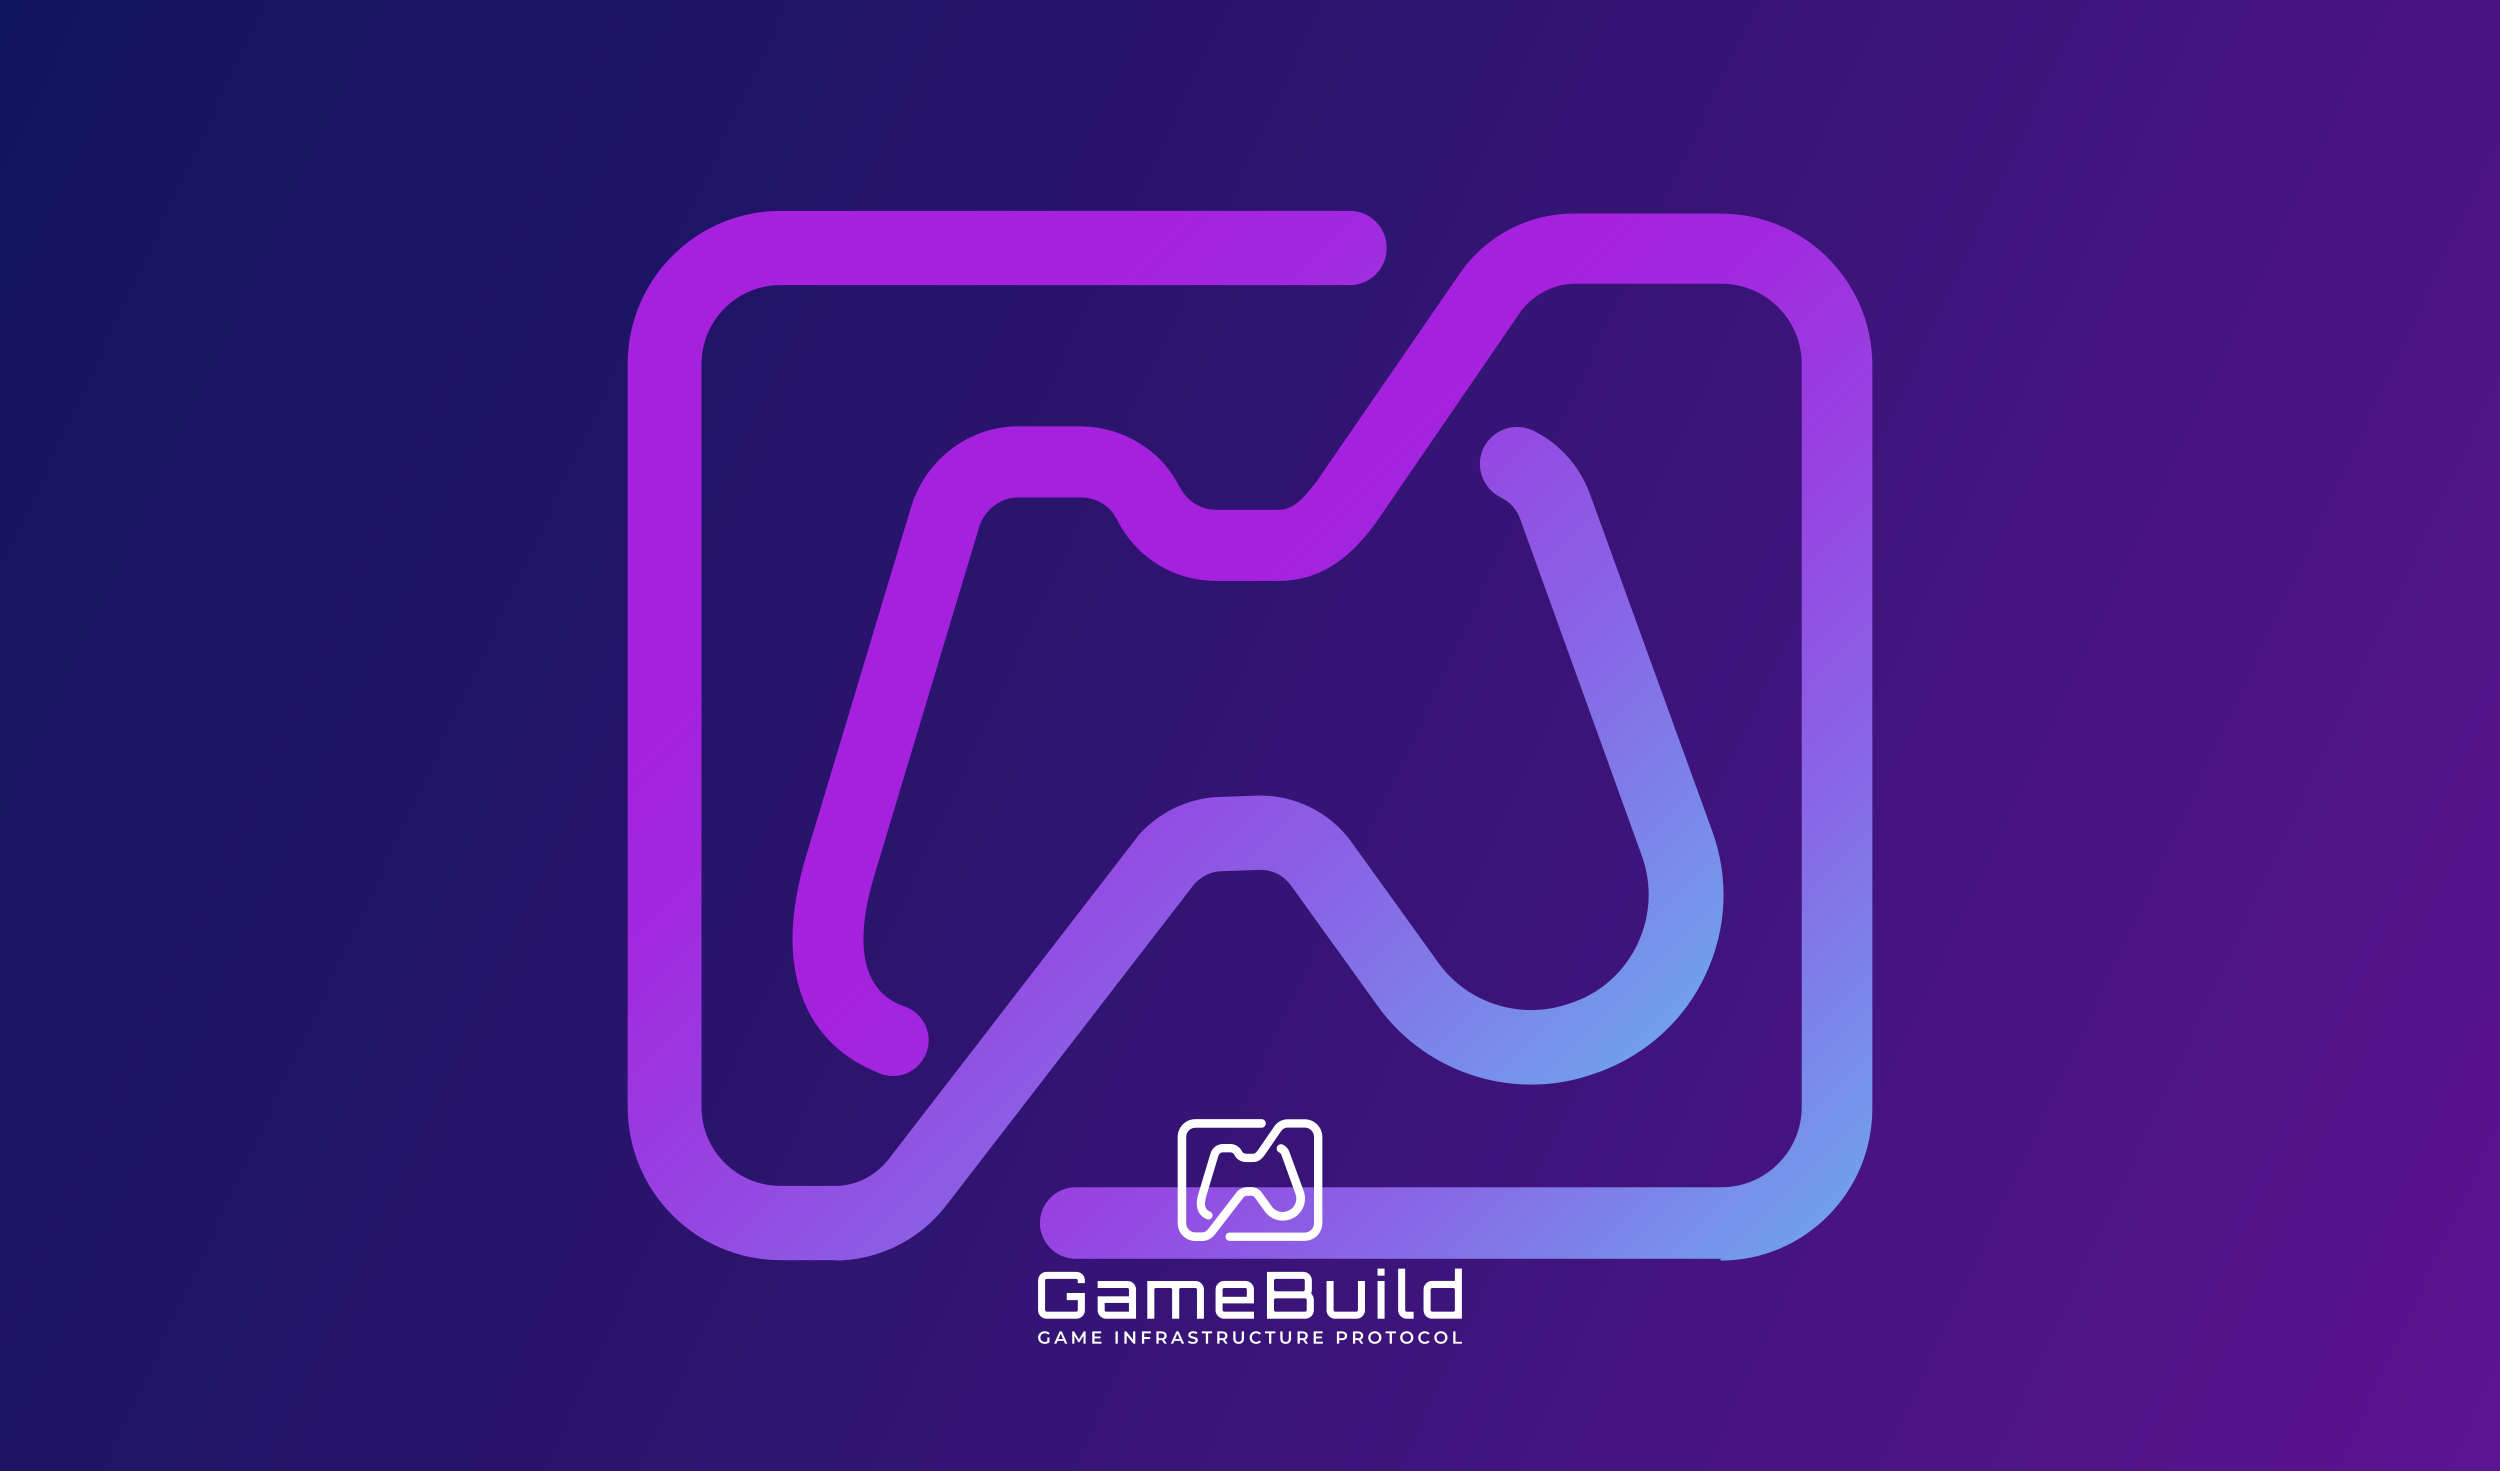 <?xml version="1.0" encoding="UTF-8"?>
<svg xmlns="http://www.w3.org/2000/svg" xmlns:xlink="http://www.w3.org/1999/xlink" viewBox="0 0 1092.55 643.05">
  <rect x="0" y="0" width="1092.55" height="643.05" fill="#808080" stroke="none"/>
  <defs>
    <style>
      .cls-1 {
        fill: url(#linear-gradient-2);
      }

      .cls-2 {
        fill: #fff;
      }

      .cls-3 {
        mix-blend-mode: soft-light;
      }

      .cls-4 {
        fill: url(#linear-gradient-4);
      }

      .cls-5 {
        fill: url(#linear-gradient-3);
      }

      .cls-6 {
        isolation: isolate;
      }

      .cls-7 {
        fill: url(#linear-gradient);
      }
    </style>
    <linearGradient id="linear-gradient" x1="-25.58" y1="54.86" x2="1118.13" y2="588.19" gradientUnits="userSpaceOnUse">
      <stop offset="0" stop-color="#11155c"/>
      <stop offset=".24" stop-color="#1e1465"/>
      <stop offset=".7" stop-color="#42147e"/>
      <stop offset="1" stop-color="#5d1491"/>
    </linearGradient>
    <linearGradient id="linear-gradient-2" x1="547.86" y1="251.01" x2="875.49" y2="578.64" gradientUnits="userSpaceOnUse">
      <stop offset="0" stop-color="#a521de"/>
      <stop offset=".12" stop-color="#a129df"/>
      <stop offset=".3" stop-color="#9742e1"/>
      <stop offset=".54" stop-color="#8769e6"/>
      <stop offset=".81" stop-color="#719fed"/>
      <stop offset="1" stop-color="#61c9f2"/>
    </linearGradient>
    <linearGradient id="linear-gradient-3" x1="364.84" y1="550.87" x2="365.02" y2="551.05" xlink:href="#linear-gradient-2"/>
    <linearGradient id="linear-gradient-4" x1="370.38" y1="236.79" x2="722.55" y2="588.96" xlink:href="#linear-gradient-2"/>
  </defs>
  <g class="cls-6">
    <g id="Layer_2">
      <g id="logo">
        <g>
          <rect class="cls-7" width="1092.55" height="643.05"/>
          <g class="cls-3">
            <path class="cls-1" d="M751.92,93.33h-64.14c-19.64,0-37.88,9.42-49.31,25.45l-62.94,91.4c-8.02,10.82-12.03,12.63-17.24,12.63h-26.86c-6.61,0-12.63-3.81-15.63-9.62l-.4-.6c-7.82-15.63-24.25-25.86-42.49-26.26h-27.66c-21.05-.2-40.29,13.83-46.9,34.67l-45.1,149.92c-6.61,21.05-8.62,39.28-5.41,54.92,4.01,20.64,16.64,35.48,36.68,43.29,8.02,3.21,17.04-.8,20.24-8.82,3.21-8.02-.8-17.04-8.82-20.24-7.22-2.41-28.66-10.82-13.03-60.13l45.1-149.92c2.41-7.42,9.42-12.63,16.84-12.63h27.66c6.81.2,12.43,3.61,15.23,9.02l.4.6c8.22,16.64,24.85,26.86,43.29,26.86h27.46c20.44,0,33.07-12.83,42.29-25.25.2-.2.4-.4.4-.6l62.94-91.8c5.61-7.62,14.63-12.23,23.85-12.23h63.94c19.24,0,35.08,15.63,35.08,35.08v324.7c0,19.24-15.63,35.08-35.08,35.08h-282.21c-8.62,0-15.63,7.01-15.63,15.63s7.02,15.63,15.63,15.63h282.21l-.4.2v.6c36.68,0,66.34-29.86,66.34-66.54V159.68c0-36.68-29.66-66.34-66.34-66.34Z"/>
            <path class="cls-5" d="M365.08,550.92h0c-.14,0-.27,0-.41,0h.4Z"/>
            <path class="cls-4" d="M533.85,380.75l16.44-.6c5.61-.2,10.82,2.41,14.03,7.02l38.08,52.91c21.65,29.86,61.13,41.69,95.61,28.66l1.8-.6c20.44-7.82,36.68-22.85,45.7-42.49,9.22-19.84,10.22-41.89,2.81-62.33l-53.52-147.52c-4.41-12.03-13.23-22.05-24.85-27.66-8.22-3.81-17.64-.4-21.65,7.62-3.81,8.22-.4,17.64,7.62,21.65,3.81,1.8,7.02,5.21,8.42,9.42l53.31,147.52c9.02,25.45-4.01,53.92-29.26,63.34l-1.8.6c-21.05,7.82-44.9.6-57.92-17.44l-38.08-52.91c-9.42-13.03-25.05-20.84-41.49-20.24l-16.44.6c-13.23.4-26.06,6.61-34.88,16.44-.2.2-.4.4-.6.8l-109.03,141.3c-5.61,7.01-14.03,11.42-23.05,11.42h-24.05c-18.84,0-34.47-15.23-34.47-34.47V159.08c0-18.84,15.23-34.47,34.47-34.47h248.74c9.02,0,16.23-7.22,16.23-16.23s-7.22-16.24-16.23-16.24h-248.54c-36.88,0-66.94,29.86-66.94,66.94v324.7c0,36.88,29.86,66.94,66.94,66.94h24.05l-.19.19c18.89-.13,36.96-9.12,48.5-24.25l108.63-140.7c3.01-3.01,7.22-5.21,11.63-5.21Z"/>
          </g>
          <g>
            <g>
              <path class="cls-2" d="M570.17,542.28h-32.77c-1,0-1.81-.81-1.81-1.81s.81-1.81,1.81-1.81h32.77c2.26,0,4.09-1.83,4.09-4.09v-37.7c0-2.26-1.83-4.09-4.09-4.09h-7.45c-1.09,0-2.13.53-2.76,1.41l-7.32,10.65s-.03.04-.04.07c-1.09,1.45-2.54,2.93-4.92,2.93h-3.18c-2.15,0-4.09-1.2-5.05-3.12l-.04-.08c-.32-.64-.98-1.03-1.76-1.06h-3.19c-.86-.01-1.69.6-1.97,1.46l-5.23,17.42s0,.01-.01.03c-1.8,5.69.68,6.66,1.51,6.97.93.36,1.39,1.42,1.03,2.34-.36.93-1.42,1.39-2.34,1.03-2.31-.91-3.78-2.65-4.27-5.05-.36-1.8-.15-3.95.63-6.37l5.23-17.42s0-.01.01-.03c.75-2.4,3.01-4.04,5.47-4.02h3.21c2.13.04,4.03,1.21,4.95,3.05l.04.08c.35.68,1.05,1.12,1.81,1.12h3.14c.6,0,1.07-.22,2.01-1.46l7.31-10.62s.01-.01.01-.03c1.32-1.84,3.46-2.94,5.72-2.94h7.46c4.25,0,7.71,3.46,7.71,7.71v37.7c0,4.27-3.46,7.72-7.71,7.72Z"/>
              <path class="cls-2" d="M525.23,542.35h-2.79c-4.29,0-7.78-3.49-7.78-7.78v-37.7c0-4.29,3.49-7.78,7.78-7.78h28.86c1.05,0,1.88.84,1.88,1.88s-.84,1.88-1.88,1.88h-28.88c-2.22,0-4.02,1.8-4.02,4.02v37.7c0,2.22,1.8,4.02,4.02,4.02h2.79c1.05,0,2.04-.5,2.66-1.32h.01s12.67-16.41,12.67-16.41c.03-.04.06-.07.08-.1,1.03-1.16,2.52-1.85,4.07-1.91l1.9-.07c1.91-.07,3.71.82,4.82,2.36l4.43,6.14c1.52,2.11,4.28,2.93,6.72,2.02l.22-.08c2.94-1.1,4.46-4.41,3.39-7.36l-6.18-17.14c-.17-.49-.53-.88-.99-1.1-.93-.46-1.32-1.58-.88-2.51.46-.93,1.58-1.32,2.51-.88,1.35.66,2.37,1.8,2.89,3.21l6.22,17.14c.85,2.37.74,4.94-.31,7.24-1.06,2.29-2.94,4.04-5.3,4.94l-.22.08c-4.02,1.52-8.58.14-11.1-3.33l-4.43-6.14c-.38-.53-.99-.82-1.65-.81l-1.9.07c-.52.01-1,.24-1.35.61l-12.62,16.33c-1.35,1.76-3.47,2.8-5.67,2.8Z"/>
            </g>
            <path class="cls-2" d="M456.54,587.29h0c-.42,0-.8-.07-1.15-.2-.35-.14-.65-.33-.91-.57-.26-.25-.46-.54-.6-.88-.14-.34-.21-.71-.21-1.1h0c0-.39.07-.76.21-1.1.14-.34.35-.63.61-.88s.57-.44.92-.57c.35-.14.74-.2,1.16-.2h0c.45,0,.86.07,1.23.22.36.15.67.36.92.65h0l-.63.62c-.21-.21-.43-.36-.67-.46-.24-.1-.51-.15-.8-.15h0c-.28,0-.54.05-.78.14-.24.09-.45.22-.62.39-.17.17-.31.37-.4.6-.09.23-.14.48-.14.75h0c0,.27.05.52.14.75s.23.43.4.6c.17.17.38.3.61.39.23.09.5.14.78.14h0c.26,0,.52-.04.77-.13.25-.08.49-.22.71-.43h0l.57.75c-.28.22-.6.39-.98.51-.37.12-.74.17-1.12.17ZM458.64,586.61l-.94-.14v-2h.94v2.14ZM461.67,587.22h-1.02l2.41-5.36h.98l2.42,5.36h-1.04l-2.08-4.83h.4l-2.07,4.83ZM465.18,585.98h-3.43l.27-.78h2.89l.27.78ZM469.53,587.22h-.95v-5.36h.82l2.34,3.91h-.43l2.3-3.91h.82v5.36s-.93,0-.93,0v-3.88s.19,0,.19,0l-1.96,3.26h-.44l-1.99-3.26h.23v3.88ZM478.27,584.9v-.82h2.67v.82h-2.67ZM478.34,582.69v3.68h3.02v.84h-4.02v-5.36h3.91v.84h-2.92ZM488.49,587.22h-.99v-5.36h.99v5.36ZM492.38,587.22h-.99v-5.36h.82l3.36,4.13h-.41v-4.13h.99v5.36h-.81l-3.36-4.13h.41v4.13ZM499.96,585.16v-.84h2.67v.84h-2.67ZM500.04,582.69v4.52h-.99v-5.36h3.91v.84h-2.92ZM506.37,587.22h-.99v-5.36h2.2c.47,0,.88.08,1.22.23.34.15.6.37.78.65.19.29.28.63.28,1.02h0c0,.39-.09.73-.28,1.02-.19.28-.45.5-.78.65-.34.15-.75.23-1.22.23h-1.65l.44-.46v2.02ZM509.95,587.22h-1.07l-1.36-1.94h1.07l1.36,1.94ZM506.37,582.21v3.1l-.44-.48h1.61c.44,0,.77-.09.99-.28.22-.19.33-.45.33-.79h0c0-.34-.11-.6-.33-.79-.22-.18-.55-.27-.99-.27h-1.61l.44-.49ZM512.69,587.22h-1.02l2.41-5.36h.98l2.42,5.36h-1.04l-2.07-4.83h.39l-2.07,4.83ZM516.21,585.98h-3.43l.27-.78h2.89l.27.78ZM521.28,587.29h0c-.42,0-.82-.06-1.2-.18s-.69-.27-.91-.46h0l.35-.78c.21.17.48.31.8.43.32.11.64.17.98.17h0c.28,0,.51-.03.68-.09s.3-.14.38-.25c.08-.11.12-.23.12-.36h0c0-.16-.06-.3-.18-.39-.12-.1-.27-.18-.45-.23-.19-.06-.4-.11-.62-.17-.23-.05-.45-.11-.68-.18-.23-.07-.43-.16-.62-.27-.19-.11-.34-.26-.45-.44-.12-.18-.18-.42-.18-.7h0c0-.29.08-.56.23-.8.16-.24.39-.44.71-.59.32-.14.73-.22,1.22-.22h0c.32,0,.64.04.96.12.32.08.59.2.83.35h0l-.31.77c-.24-.14-.49-.25-.74-.31-.26-.07-.5-.1-.73-.1h0c-.28,0-.5.03-.67.1-.17.07-.3.15-.38.26-.08.11-.12.23-.12.37h0c0,.16.06.29.17.39.12.1.27.17.45.23.19.06.39.11.62.17s.46.11.69.18c.23.07.43.15.62.26.19.11.34.25.45.44.12.19.17.42.17.7h0c0,.28-.08.55-.23.79-.16.24-.39.44-.72.59-.32.14-.73.22-1.22.22ZM527.97,587.22h-1v-4.52h-1.77v-.85h4.54v.85h-1.77v4.52ZM532.94,587.22h-.99v-5.36h2.2c.47,0,.88.08,1.22.23.34.15.6.37.78.65.18.29.27.63.27,1.02h0c0,.39-.09.73-.27,1.02-.19.28-.45.5-.78.65-.34.15-.75.23-1.22.23h-1.65l.44-.46v2.02ZM536.52,587.22h-1.07l-1.36-1.94h1.06l1.36,1.94ZM532.94,582.21v3.1l-.44-.48h1.6c.44,0,.77-.09.99-.28.22-.19.33-.45.33-.79h0c0-.34-.11-.6-.33-.79-.22-.18-.55-.27-.99-.27h-1.6l.44-.49ZM541.3,587.29h0c-.74,0-1.31-.21-1.73-.62-.42-.41-.62-1.01-.62-1.79h0v-3.02h1v2.99c0,.55.12.95.35,1.2.24.25.57.38,1.01.38h0c.44,0,.77-.13,1.01-.38.23-.25.35-.65.35-1.2h0v-2.99h.98v3.02c0,.78-.21,1.38-.63,1.79-.42.42-.99.62-1.72.62ZM548.97,587.29h0c-.41,0-.79-.07-1.14-.2-.35-.14-.65-.33-.91-.57-.26-.25-.46-.54-.6-.88-.14-.34-.22-.71-.22-1.1h0c0-.39.07-.76.22-1.1.14-.34.34-.63.6-.88.26-.25.56-.44.91-.57.35-.14.73-.2,1.14-.2h0c.44,0,.84.08,1.2.23.36.15.67.37.92.67h0l-.65.6c-.19-.21-.41-.37-.65-.47-.24-.11-.5-.16-.78-.16h0c-.28,0-.53.05-.77.14-.23.09-.44.22-.6.39-.17.17-.31.37-.4.6-.09.23-.14.48-.14.75h0c0,.28.05.53.14.76.09.23.23.43.4.6.17.17.37.3.6.39.23.09.49.14.77.14h0c.28,0,.55-.05.78-.16.24-.1.45-.26.65-.48h0l.65.61c-.25.29-.56.51-.92.67-.36.15-.77.23-1.21.23ZM555.59,587.22h-1v-4.52h-1.77v-.85h4.54v.85h-1.77v4.52ZM561.87,587.29h0c-.74,0-1.31-.21-1.73-.62-.42-.41-.62-1.01-.62-1.79h0v-3.02h.99v2.99c0,.55.12.95.36,1.2.24.25.57.38,1.01.38h0c.43,0,.77-.13,1-.38.23-.25.35-.65.35-1.2h0v-2.99h.98v3.02c0,.78-.21,1.38-.62,1.79-.42.42-.99.62-1.72.62ZM568.05,587.22h-.99v-5.36h2.2c.47,0,.88.08,1.22.23.34.15.6.37.78.65.18.29.27.63.27,1.02h0c0,.39-.09.73-.27,1.02-.19.28-.45.5-.78.65-.34.15-.75.23-1.22.23h-1.65l.44-.46v2.02ZM571.63,587.22h-1.07l-1.36-1.94h1.06l1.36,1.94ZM568.05,582.21v3.1l-.44-.48h1.6c.44,0,.77-.09.99-.28.22-.19.33-.45.33-.79h0c0-.34-.11-.6-.33-.79-.22-.18-.55-.27-.99-.27h-1.6l.44-.49ZM575.03,584.9v-.82h2.66v.82h-2.66ZM575.1,582.69v3.68h3.02v.84h-4.02v-5.36h3.91v.84h-2.92ZM585.25,587.22h-1v-5.36h2.2c.48,0,.88.08,1.22.23.34.15.6.37.78.65.19.29.28.63.28,1.02h0c0,.39-.09.73-.28,1.02-.18.29-.44.51-.78.66-.34.15-.74.23-1.22.23h-1.65l.44-.47v2.02ZM585.25,582.21v3.1l-.44-.48h1.6c.44,0,.77-.09.99-.28.22-.19.33-.45.33-.78h0c0-.34-.11-.6-.33-.79-.22-.18-.55-.27-.99-.27h-1.6l.44-.49ZM592.27,587.22h-1v-5.36h2.2c.48,0,.88.08,1.22.23.34.15.6.37.78.65.19.29.28.63.28,1.02h0c0,.39-.09.73-.28,1.02-.18.28-.44.5-.78.65-.34.15-.74.23-1.22.23h-1.65l.44-.46v2.02ZM595.84,587.22h-1.07l-1.35-1.94h1.06l1.36,1.94ZM592.27,582.21v3.1l-.44-.48h1.6c.44,0,.77-.09.99-.28.22-.19.33-.45.33-.79h0c0-.34-.11-.6-.33-.79-.22-.18-.55-.27-.99-.27h-1.6l.44-.49ZM600.83,587.29h0c-.42,0-.8-.07-1.15-.21-.35-.14-.66-.33-.92-.57-.26-.25-.46-.54-.6-.88-.14-.33-.21-.7-.21-1.1h0c0-.39.07-.76.21-1.1.14-.33.35-.62.6-.87.26-.25.57-.44.92-.58.35-.14.74-.2,1.15-.2h0c.42,0,.8.07,1.15.2.35.14.65.33.91.58.26.25.46.54.6.87.14.34.22.7.22,1.1h0c0,.4-.07.77-.22,1.1s-.35.63-.6.87c-.26.25-.56.44-.91.57-.35.14-.73.21-1.15.21ZM600.82,586.42h0c.27,0,.52-.05.75-.14.23-.09.42-.22.59-.39.17-.17.3-.37.39-.59.09-.23.14-.48.14-.76h0c0-.28-.05-.53-.14-.75-.09-.23-.23-.42-.39-.59-.17-.17-.37-.3-.59-.39-.23-.09-.48-.14-.75-.14h0c-.27,0-.52.05-.75.14-.23.09-.43.22-.6.39-.17.17-.3.37-.39.59s-.14.48-.14.75h0c0,.27.05.52.14.75s.23.43.39.6c.17.17.37.3.6.39.23.09.48.14.75.14ZM608.3,587.22h-.99v-4.52h-1.78v-.85h4.54v.85h-1.77v4.52ZM614.78,587.29h0c-.42,0-.8-.07-1.15-.21-.35-.14-.66-.33-.92-.57-.26-.25-.46-.54-.6-.88-.14-.33-.21-.7-.21-1.1h0c0-.39.07-.76.21-1.1.14-.33.35-.62.6-.87.26-.25.57-.44.92-.58.35-.14.74-.2,1.15-.2h0c.42,0,.8.07,1.15.2.35.14.65.33.91.58.26.25.46.54.6.87.14.34.22.7.22,1.1h0c0,.4-.07.77-.22,1.1s-.35.63-.6.87c-.26.25-.56.44-.91.57-.35.14-.73.21-1.15.21ZM614.78,586.42h0c.27,0,.52-.05.75-.14.23-.09.43-.22.59-.39.17-.17.3-.37.39-.59.09-.23.14-.48.14-.76h0c0-.28-.05-.53-.14-.75-.09-.23-.23-.42-.39-.59-.16-.17-.36-.3-.59-.39-.23-.09-.48-.14-.75-.14h0c-.27,0-.52.05-.75.14-.23.09-.42.22-.59.39-.17.17-.31.37-.4.59s-.14.48-.14.75h0c0,.27.05.52.14.75s.23.43.39.6c.17.17.37.3.6.39.23.09.48.14.75.14ZM622.65,587.29h0c-.41,0-.79-.07-1.14-.2-.35-.14-.65-.33-.91-.57-.26-.25-.46-.54-.6-.88-.14-.34-.21-.71-.21-1.1h0c0-.39.07-.76.21-1.1.14-.34.35-.63.6-.88.26-.25.56-.44.91-.57.35-.14.73-.2,1.14-.2h0c.44,0,.84.08,1.2.23.36.15.67.37.92.67h0l-.64.6c-.19-.21-.41-.37-.65-.47-.24-.11-.5-.16-.78-.16h0c-.28,0-.54.05-.77.14-.23.09-.43.22-.6.39-.17.17-.3.37-.39.6-.09.23-.14.48-.14.75h0c0,.28.05.53.14.76.09.23.23.43.39.6.17.17.37.3.6.39.23.09.49.14.77.14h0c.28,0,.54-.05.78-.16.24-.1.45-.26.65-.48h0l.64.61c-.25.29-.56.51-.92.67s-.77.23-1.21.23ZM629.71,587.29h0c-.42,0-.81-.07-1.16-.21-.35-.14-.66-.33-.92-.57-.26-.25-.46-.54-.6-.88-.14-.33-.21-.7-.21-1.1h0c0-.39.07-.76.21-1.1.14-.33.35-.62.6-.87.26-.25.57-.44.92-.58.35-.14.74-.2,1.15-.2h0c.42,0,.8.07,1.15.2.35.14.65.33.91.58.26.25.46.54.6.87.14.34.22.7.22,1.1h0c0,.4-.07.77-.22,1.1s-.35.63-.6.87c-.26.25-.56.44-.91.57-.35.14-.73.21-1.14.21ZM629.69,586.42h0c.27,0,.52-.05.75-.14.23-.09.43-.22.6-.39.17-.17.3-.37.39-.59.09-.23.14-.48.14-.76h0c0-.28-.05-.53-.14-.75-.09-.23-.22-.42-.39-.59-.17-.17-.37-.3-.6-.39-.23-.09-.48-.14-.75-.14h0c-.27,0-.52.05-.75.14-.23.09-.42.22-.59.39-.17.17-.31.37-.4.59-.09.23-.14.48-.14.75h0c0,.27.05.52.14.75.09.23.23.43.39.6.17.17.37.3.6.39.23.09.48.14.75.14ZM638.89,587.22h-3.8v-5.36h.99v4.52h2.8v.85Z"/>
            <path class="cls-2" d="M470.4,576.3h-13.05c-.68,0-1.3-.17-1.86-.5-.56-.33-1-.77-1.33-1.33-.33-.56-.5-1.18-.5-1.86h0v-13.08c0-.68.17-1.3.5-1.86.33-.56.77-1.01,1.33-1.34.56-.33,1.18-.5,1.86-.5h13.05c.68,0,1.31.17,1.88.5.57.33,1.02.78,1.35,1.34.33.56.49,1.17.49,1.86h0v1.22h-3.1v-1.14c0-.19-.07-.36-.2-.5-.13-.14-.3-.21-.51-.21h-12.87c-.19,0-.36.07-.5.21-.14.14-.22.31-.22.5h0v12.9c0,.19.07.36.22.5.14.14.31.21.5.21h12.87c.21,0,.38-.07.51-.21.13-.14.2-.31.2-.5h0v-4.34h-4.83v-3.1h7.93v7.54c0,.68-.16,1.3-.49,1.86-.33.56-.78,1-1.35,1.33-.57.33-1.19.5-1.88.5h0ZM496.47,576.3h-13.08c-.68,0-1.3-.17-1.86-.51-.56-.34-1-.79-1.33-1.33-.33-.55-.5-1.17-.5-1.85h0v-6.09h13.68v-2.93c0-.19-.07-.36-.2-.5-.14-.14-.3-.21-.49-.21h-12.99v-3.07h13.08c.68,0,1.3.17,1.86.5.56.33,1,.78,1.33,1.35.33.57.5,1.18.5,1.85h0v12.79ZM483.48,573.23h9.89v-3.83h-10.6v3.12c0,.19.07.36.21.5.14.14.31.21.5.21ZM504.48,576.3h-3.1v-16.49h21.06c.7,0,1.33.17,1.88.51.55.34.99.79,1.32,1.34.33.55.5,1.16.5,1.85h0v12.79h-3.04v-12.71c0-.19-.07-.36-.21-.5-.14-.14-.31-.21-.5-.21h-6.34c-.21,0-.38.07-.51.21-.13.14-.2.31-.2.5h0v12.71h-3.1v-12.71c0-.19-.07-.36-.22-.5-.14-.14-.31-.21-.5-.21h-6.36c-.19,0-.35.07-.49.21-.13.14-.2.31-.2.5h0v12.71ZM534.93,576.3h0c-.68,0-1.29-.17-1.85-.51-.55-.34-1-.79-1.34-1.33-.34-.55-.51-1.17-.51-1.85h0v-9.1c0-.68.17-1.3.51-1.85.34-.55.79-1,1.34-1.34s1.17-.51,1.85-.51h9.38c.68,0,1.3.17,1.86.5.56.33,1.01.78,1.34,1.35.33.57.49,1.18.49,1.85h0v6.09h-13.7v2.93c0,.19.07.36.22.5.14.14.3.21.49.21h12.99v3.07h-13.08ZM534.3,563.59v3.13h10.6v-3.13c0-.19-.07-.36-.2-.5-.13-.14-.29-.21-.48-.21h-9.21c-.19,0-.35.07-.49.21-.14.14-.22.31-.22.5h0ZM553.69,576.3h0v-20.47h15.92c.66,0,1.28.17,1.85.5.57.33,1.02.78,1.35,1.34.33.56.5,1.17.5,1.86h0v4.18c0,.25-.02.49-.07.74-.05.25-.13.48-.24.69h0c.38.53.67,1.03.87,1.49.2.46.3.93.3,1.41h0v4.57c0,.68-.17,1.3-.5,1.86-.33.56-.78,1-1.35,1.33-.57.33-1.19.5-1.88.5h-16.74ZM557.47,573.23h12.88c.21,0,.38-.07.51-.21.13-.14.2-.31.2-.5h0v-4.41c0-.19-.07-.35-.2-.49-.13-.14-.3-.22-.51-.22h-12.88c-.19,0-.35.07-.49.22-.14.14-.22.3-.22.49h0v4.41c0,.19.07.36.22.5.14.14.3.21.49.21ZM557.47,564.33h12.05c.19,0,.35-.07.49-.22.13-.14.2-.3.2-.49h0v-4.01c0-.19-.07-.36-.2-.5-.14-.14-.3-.21-.49-.21h-12.05c-.19,0-.35.07-.49.21-.14.14-.22.31-.22.5h0v4.01c0,.19.07.35.22.49.14.14.3.22.49.22ZM583.43,576.3h0c-.68,0-1.3-.17-1.86-.51-.56-.34-1-.79-1.33-1.33-.33-.55-.5-1.17-.5-1.85h0v-12.79h3.07v12.71c0,.19.07.36.22.5.14.14.31.21.5.21h9.21c.19,0,.36-.07.5-.21.14-.14.21-.31.21-.5h0v-12.71h3.07v12.79c0,.68-.17,1.3-.5,1.85-.33.55-.78.99-1.33,1.33-.56.34-1.18.51-1.86.51h-9.38ZM605.09,576.3h-3.07v-16.49h3.07v16.49ZM605.09,557.48h-3.07v-3.07h3.07v3.07ZM614.72,576.3h0c-.68,0-1.3-.17-1.85-.51-.55-.34-1-.79-1.34-1.33-.34-.55-.51-1.17-.51-1.85h0v-18.19h3.07v18.11c0,.19.07.36.22.5.14.14.3.21.49.21h2.99v3.07h-3.07ZM625.81,576.3h0c-.68,0-1.3-.17-1.86-.5-.56-.33-1-.78-1.33-1.35-.33-.57-.5-1.19-.5-1.85h0v-9.1c0-.68.17-1.3.5-1.85.33-.55.77-1,1.33-1.34s1.18-.51,1.86-.51h10v-5.4h3.07v21.89h-13.08ZM625.92,573.23h9.21c.19,0,.35-.07.48-.21.13-.14.2-.31.2-.5h0v-8.92c0-.19-.07-.36-.2-.5-.13-.14-.29-.21-.48-.21h-9.21c-.19,0-.35.07-.49.21-.14.14-.22.31-.22.5h0v8.92c0,.19.07.36.22.5.14.14.3.21.49.21Z"/>
          </g>
        </g>
      </g>
    </g>
  </g>
</svg>